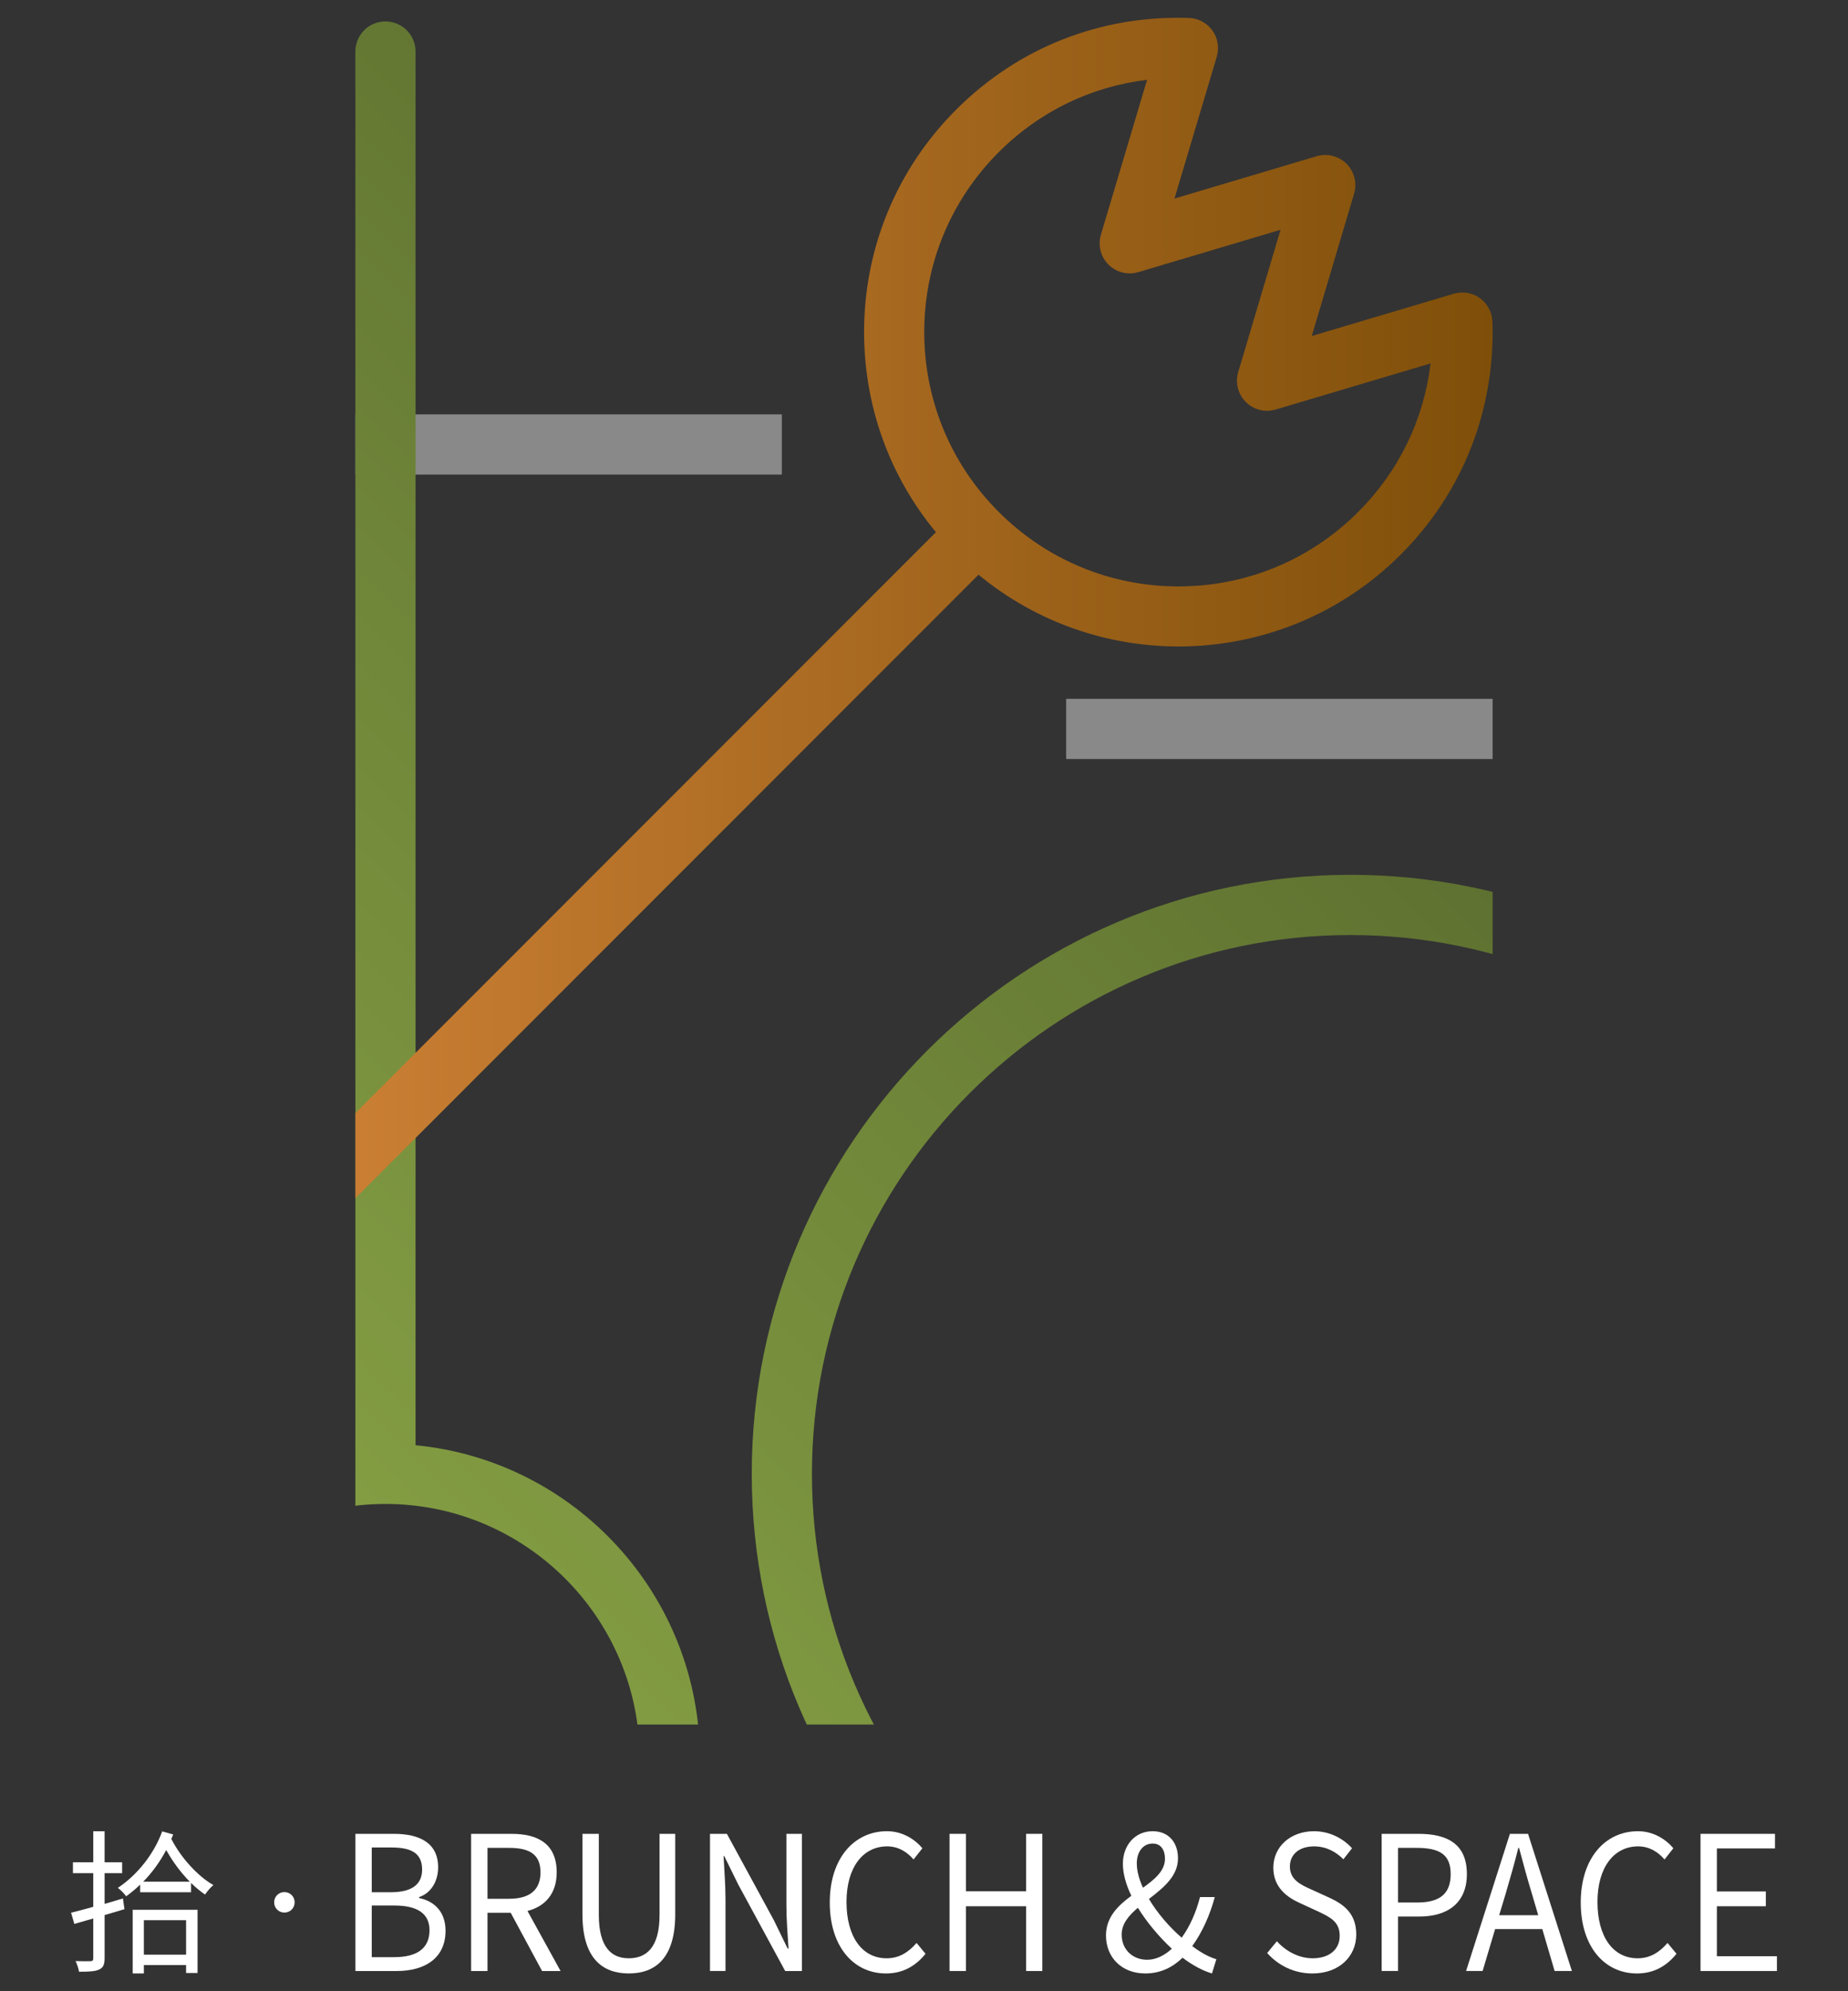 <?xml version="1.0" encoding="utf-8"?>
<!-- Generator: Adobe Illustrator 17.0.0, SVG Export Plug-In . SVG Version: 6.00 Build 0)  -->
<!DOCTYPE svg PUBLIC "-//W3C//DTD SVG 1.1//EN" "http://www.w3.org/Graphics/SVG/1.1/DTD/svg11.dtd">
<svg version="1.1" id="圖層_1" xmlns="http://www.w3.org/2000/svg" xmlns:xlink="http://www.w3.org/1999/xlink" x="0px" y="0px"
	 width="184.252px" height="198.425px" viewBox="0 0 184.252 198.425" enable-background="new 0 0 184.252 198.425"
	 xml:space="preserve">
<rect x="0" y="0" width="184.252" height="198.425" fill="#333333" stroke="none"/>
<g>
	<g>
		<g>
			<defs>
				<rect id="SVGID_1_" x="35.433" y="1.772" width="113.387" height="170.079"/>
			</defs>
			<clipPath id="SVGID_2_">
				<use xlink:href="#SVGID_1_"  overflow="visible"/>
			</clipPath>
			<g clip-path="url(#SVGID_2_)">
				<path fill="#898989" d="M148.819,75.637H106.3v-5.998h42.52V75.637z M77.952,41.291h-42.52v6h42.52V41.291z"/>
				<linearGradient id="SVGID_3_" gradientUnits="userSpaceOnUse" x1="10.759" y1="191.85" x2="137.383" y2="65.226">
					<stop  offset="0" style="stop-color:#91AE4A"/>
					<stop  offset="1" style="stop-color:#5C6E2F"/>
				</linearGradient>
				<path fill="url(#SVGID_3_)" d="M134.646,87.176c-32.915,0-59.693,26.777-59.693,59.691c0,32.914,26.778,59.693,59.693,59.693
					s59.693-26.779,59.693-59.693C194.339,113.953,167.561,87.176,134.646,87.176z M134.646,200.561
					c-29.606,0-53.693-24.086-53.693-53.693c0-29.606,24.087-53.691,53.693-53.691s53.693,24.086,53.693,53.691
					C188.339,176.475,164.252,200.561,134.646,200.561z M41.432,144.019V5.136c0-1.657-1.343-3-3-3s-3,1.343-3,3v138.883
					c-15.881,1.516-28.346,14.923-28.346,31.196c0,17.283,14.061,31.346,31.346,31.346s31.347-14.063,31.347-31.346
					C69.779,158.943,57.313,145.536,41.432,144.019z M38.432,200.561c-13.976,0-25.346-11.369-25.346-25.346
					c0-13.977,11.37-25.348,25.346-25.348c13.977,0,25.347,11.371,25.347,25.348C63.779,189.192,52.409,200.561,38.432,200.561z"/>
				<g>
					<linearGradient id="SVGID_4_" gradientUnits="userSpaceOnUse" x1="31.427" y1="60.583" x2="148.816" y2="60.583">
						<stop  offset="0" style="stop-color:#CC8035"/>
						<stop  offset="1" style="stop-color:#7F4F09"/>
					</linearGradient>
					<path fill="url(#SVGID_4_)" d="M147.554,29.712c-0.754-0.543-1.718-0.708-2.609-0.44l-14.157,4.211l4.22-14.185
						c0.313-1.056,0.023-2.198-0.755-2.978c-0.78-0.778-1.923-1.065-2.977-0.753L117.1,19.788l4.217-14.142
						c0.266-0.892,0.103-1.855-0.44-2.61c-0.543-0.755-1.405-1.215-2.335-1.245c-8.788-0.3-17.026,2.952-23.208,9.134
						c-5.921,5.921-9.182,13.792-9.182,22.165c0,7.365,2.527,14.339,7.164,19.941l-48.819,48.82l-9.06,9.06v8.484l13.302-13.302
						l48.823-48.824c5.768,4.763,12.849,7.152,19.937,7.152c8.026,0,16.055-3.055,22.165-9.166
						c6.183-6.181,9.427-14.423,9.135-23.208C148.768,31.118,148.308,30.256,147.554,29.712z M135.421,51.012
						c-4.788,4.787-11.152,7.424-17.923,7.424c-6.771,0-13.135-2.637-17.923-7.424c-4.787-4.787-7.424-11.152-7.424-17.923
						c0-6.77,2.637-13.135,7.424-17.923c4.051-4.051,9.198-6.54,14.791-7.21l-4.602,15.432c-0.314,1.056-0.025,2.199,0.753,2.978
						c0.78,0.78,1.925,1.066,2.978,0.754l14.179-4.222l-4.219,14.183c-0.313,1.056-0.024,2.198,0.755,2.976
						c0.778,0.78,1.923,1.069,2.977,0.754l15.445-4.594C141.962,41.812,139.473,46.961,135.421,51.012z"/>
				</g>
			</g>
		</g>
	</g>
	<g>
		<path fill="#FFFFFF" d="M12.41,190.247c-0.65,0.202-1.33,0.402-1.98,0.588v4.301c0,0.65-0.155,0.959-0.557,1.129
			c-0.372,0.186-0.99,0.217-1.997,0.217c-0.03-0.294-0.2-0.757-0.34-1.067c0.665,0.031,1.315,0.015,1.485,0.015
			c0.202,0,0.278-0.077,0.278-0.294v-3.961l-1.887,0.542l-0.325-1.114c0.619-0.155,1.377-0.357,2.212-0.588v-3.357H7.272v-1.083
			h2.027v-3.094h1.13v3.094h1.749v1.083H10.43v3.064c0.603-0.186,1.222-0.357,1.826-0.542L12.41,190.247z M17.268,182.805
			c-0.062,0.139-0.123,0.294-0.185,0.449c0.944,1.841,2.599,3.683,4.193,4.595c-0.263,0.202-0.635,0.65-0.835,0.945
			c-0.465-0.325-0.944-0.712-1.393-1.16v0.927h-5.075v-0.757c-0.433,0.417-0.897,0.804-1.392,1.16
			c-0.185-0.248-0.557-0.65-0.835-0.835c2.027-1.347,3.651-3.482,4.425-5.633L17.268,182.805z M13.23,190.309h6.467v6.298h-1.144
			v-0.79h-4.209v0.837H13.23V190.309z M18.923,187.508c-0.882-0.882-1.717-2.011-2.351-3.156c-0.603,1.145-1.378,2.227-2.29,3.156
			H18.923z M14.344,191.346v3.434h4.209v-3.434H14.344z"/>
		<path fill="#FFFFFF" d="M29.376,189.568c0,0.572-0.449,1.02-1.02,1.02c-0.573,0-1.022-0.449-1.022-1.02
			c0-0.573,0.449-1.022,1.022-1.022C28.927,188.546,29.376,188.994,29.376,189.568z"/>
		<g>
			<path fill="#FFFFFF" d="M35.433,182.741h3.826c2.616,0,4.424,0.932,4.424,3.338c0,1.362-0.685,2.556-1.895,2.966v0.093
				c1.545,0.317,2.633,1.398,2.633,3.265c0,2.685-2.001,4.009-4.88,4.009h-4.108V182.741z M38.979,188.56
				c2.211,0,3.107-0.878,3.107-2.256c0-1.605-1.036-2.202-3.037-2.202h-1.984v4.458H38.979z M39.312,195.03
				c2.213,0,3.512-0.838,3.512-2.685c0-1.698-1.265-2.461-3.512-2.461h-2.247v5.146H39.312z"/>
			<path fill="#FFFFFF" d="M54.046,196.411l-3.125-5.799h-2.317v5.799h-1.632v-13.669h4.038c2.616,0,4.495,0.989,4.495,3.842
				c0,2.126-1.159,3.394-2.914,3.842l3.3,5.986H54.046z M48.604,189.212h2.16c2.019,0,3.125-0.856,3.125-2.628
				c0-1.808-1.106-2.443-3.125-2.443h-2.16V189.212z"/>
			<path fill="#FFFFFF" d="M58.072,190.76v-8.019h1.632v8.075c0,3.3,1.318,4.326,2.984,4.326c1.721,0,3.072-1.026,3.072-4.326
				v-8.075h1.562v8.019c0,4.4-2.001,5.893-4.634,5.893C60.073,196.654,58.072,195.161,58.072,190.76z"/>
			<path fill="#FFFFFF" d="M70.789,182.741h1.685l4.687,8.616l1.369,2.815h0.089c-0.089-1.38-0.212-2.909-0.212-4.326v-7.105h1.545
				v13.669h-1.668l-4.687-8.634l-1.386-2.817h-0.07c0.07,1.38,0.193,2.835,0.193,4.271v7.179h-1.545V182.741z"/>
			<path fill="#FFFFFF" d="M82.731,189.585c0-4.42,2.44-7.105,5.706-7.105c1.562,0,2.79,0.82,3.528,1.696l-0.878,1.119
				c-0.666-0.764-1.527-1.304-2.633-1.304c-2.44,0-4.055,2.126-4.055,5.538c0,3.45,1.545,5.614,4.002,5.614
				c1.229,0,2.16-0.579,2.984-1.529l0.895,1.081c-1.018,1.25-2.281,1.959-3.949,1.959C85.137,196.654,82.731,194.024,82.731,189.585
				z"/>
			<path fill="#FFFFFF" d="M94.674,182.741h1.632v5.725h6.003v-5.725h1.615v13.669h-1.615v-6.452h-6.003v6.452h-1.632V182.741z"/>
			<path fill="#FFFFFF" d="M120.838,196.654c-0.895-0.261-1.895-0.784-2.932-1.567c-0.982,0.951-2.194,1.567-3.721,1.567
				c-2.336,0-3.915-1.585-3.915-3.786c0-1.828,1.212-2.984,2.528-3.954c-0.527-1.101-0.843-2.2-0.843-3.189
				c0-1.828,1.193-3.245,2.967-3.245c1.597,0,2.527,1.119,2.527,2.704c0,1.79-1.474,2.946-2.896,4.047
				c0.842,1.417,2.035,2.797,3.265,3.86c0.808-1.119,1.422-2.48,1.825-4.047h1.475c-0.492,1.808-1.229,3.468-2.247,4.886
				c0.86,0.651,1.685,1.099,2.404,1.304L120.838,196.654z M114.379,195.291c0.878,0,1.721-0.428,2.457-1.099
				c-1.264-1.175-2.474-2.612-3.387-4.085c-0.913,0.784-1.615,1.603-1.615,2.666C111.833,194.285,112.94,195.291,114.379,195.291z
				 M113.957,188.112c1.176-0.84,2.194-1.678,2.194-2.891c0-0.802-0.35-1.511-1.228-1.511c-0.966,0-1.581,0.84-1.581,1.977
				C113.343,186.434,113.571,187.273,113.957,188.112z"/>
			<path fill="#FFFFFF" d="M126.341,194.62l0.966-1.175c0.93,1.026,2.228,1.698,3.563,1.698c1.685,0,2.703-0.896,2.703-2.238
				c0-1.398-0.93-1.846-2.141-2.423l-1.861-0.858c-1.193-0.542-2.616-1.511-2.616-3.506c0-2.108,1.721-3.637,4.055-3.637
				c1.527,0,2.879,0.689,3.792,1.696l-0.86,1.101c-0.79-0.784-1.738-1.286-2.932-1.286c-1.456,0-2.404,0.784-2.404,2.013
				c0,1.324,1.123,1.828,2.124,2.275l1.842,0.84c1.492,0.689,2.651,1.623,2.651,3.655c0,2.164-1.685,3.88-4.371,3.88
				C129.027,196.654,127.464,195.87,126.341,194.62z"/>
			<path fill="#FFFFFF" d="M137.757,182.741h3.669c2.896,0,4.827,1.025,4.827,4.009c0,2.891-1.931,4.233-4.74,4.233h-2.124v5.427
				h-1.632V182.741z M141.303,189.585c2.264,0,3.335-0.876,3.335-2.835c0-1.975-1.141-2.61-3.405-2.61h-1.844v5.445H141.303z"/>
			<path fill="#FFFFFF" d="M153.773,192.233h-4.705l-1.246,4.177h-1.649l4.371-13.669h1.808l4.371,13.669H155L153.773,192.233z
				 M153.368,190.853l-0.615-2.088c-0.473-1.549-0.878-3.04-1.298-4.625h-0.071c-0.403,1.603-0.825,3.076-1.281,4.625l-0.632,2.088
				H153.368z"/>
			<path fill="#FFFFFF" d="M157.605,189.585c0-4.42,2.44-7.105,5.706-7.105c1.562,0,2.79,0.82,3.528,1.696l-0.878,1.119
				c-0.666-0.764-1.527-1.304-2.633-1.304c-2.44,0-4.055,2.126-4.055,5.538c0,3.45,1.545,5.614,4.002,5.614
				c1.229,0,2.16-0.579,2.984-1.529l0.895,1.081c-1.018,1.25-2.281,1.959-3.949,1.959
				C160.01,196.654,157.605,194.024,157.605,189.585z"/>
			<path fill="#FFFFFF" d="M169.547,182.741h7.425v1.455h-5.793v4.288h4.88v1.474h-4.88v4.979h5.986v1.473h-7.618V182.741z"/>
		</g>
	</g>
</g>
</svg>

